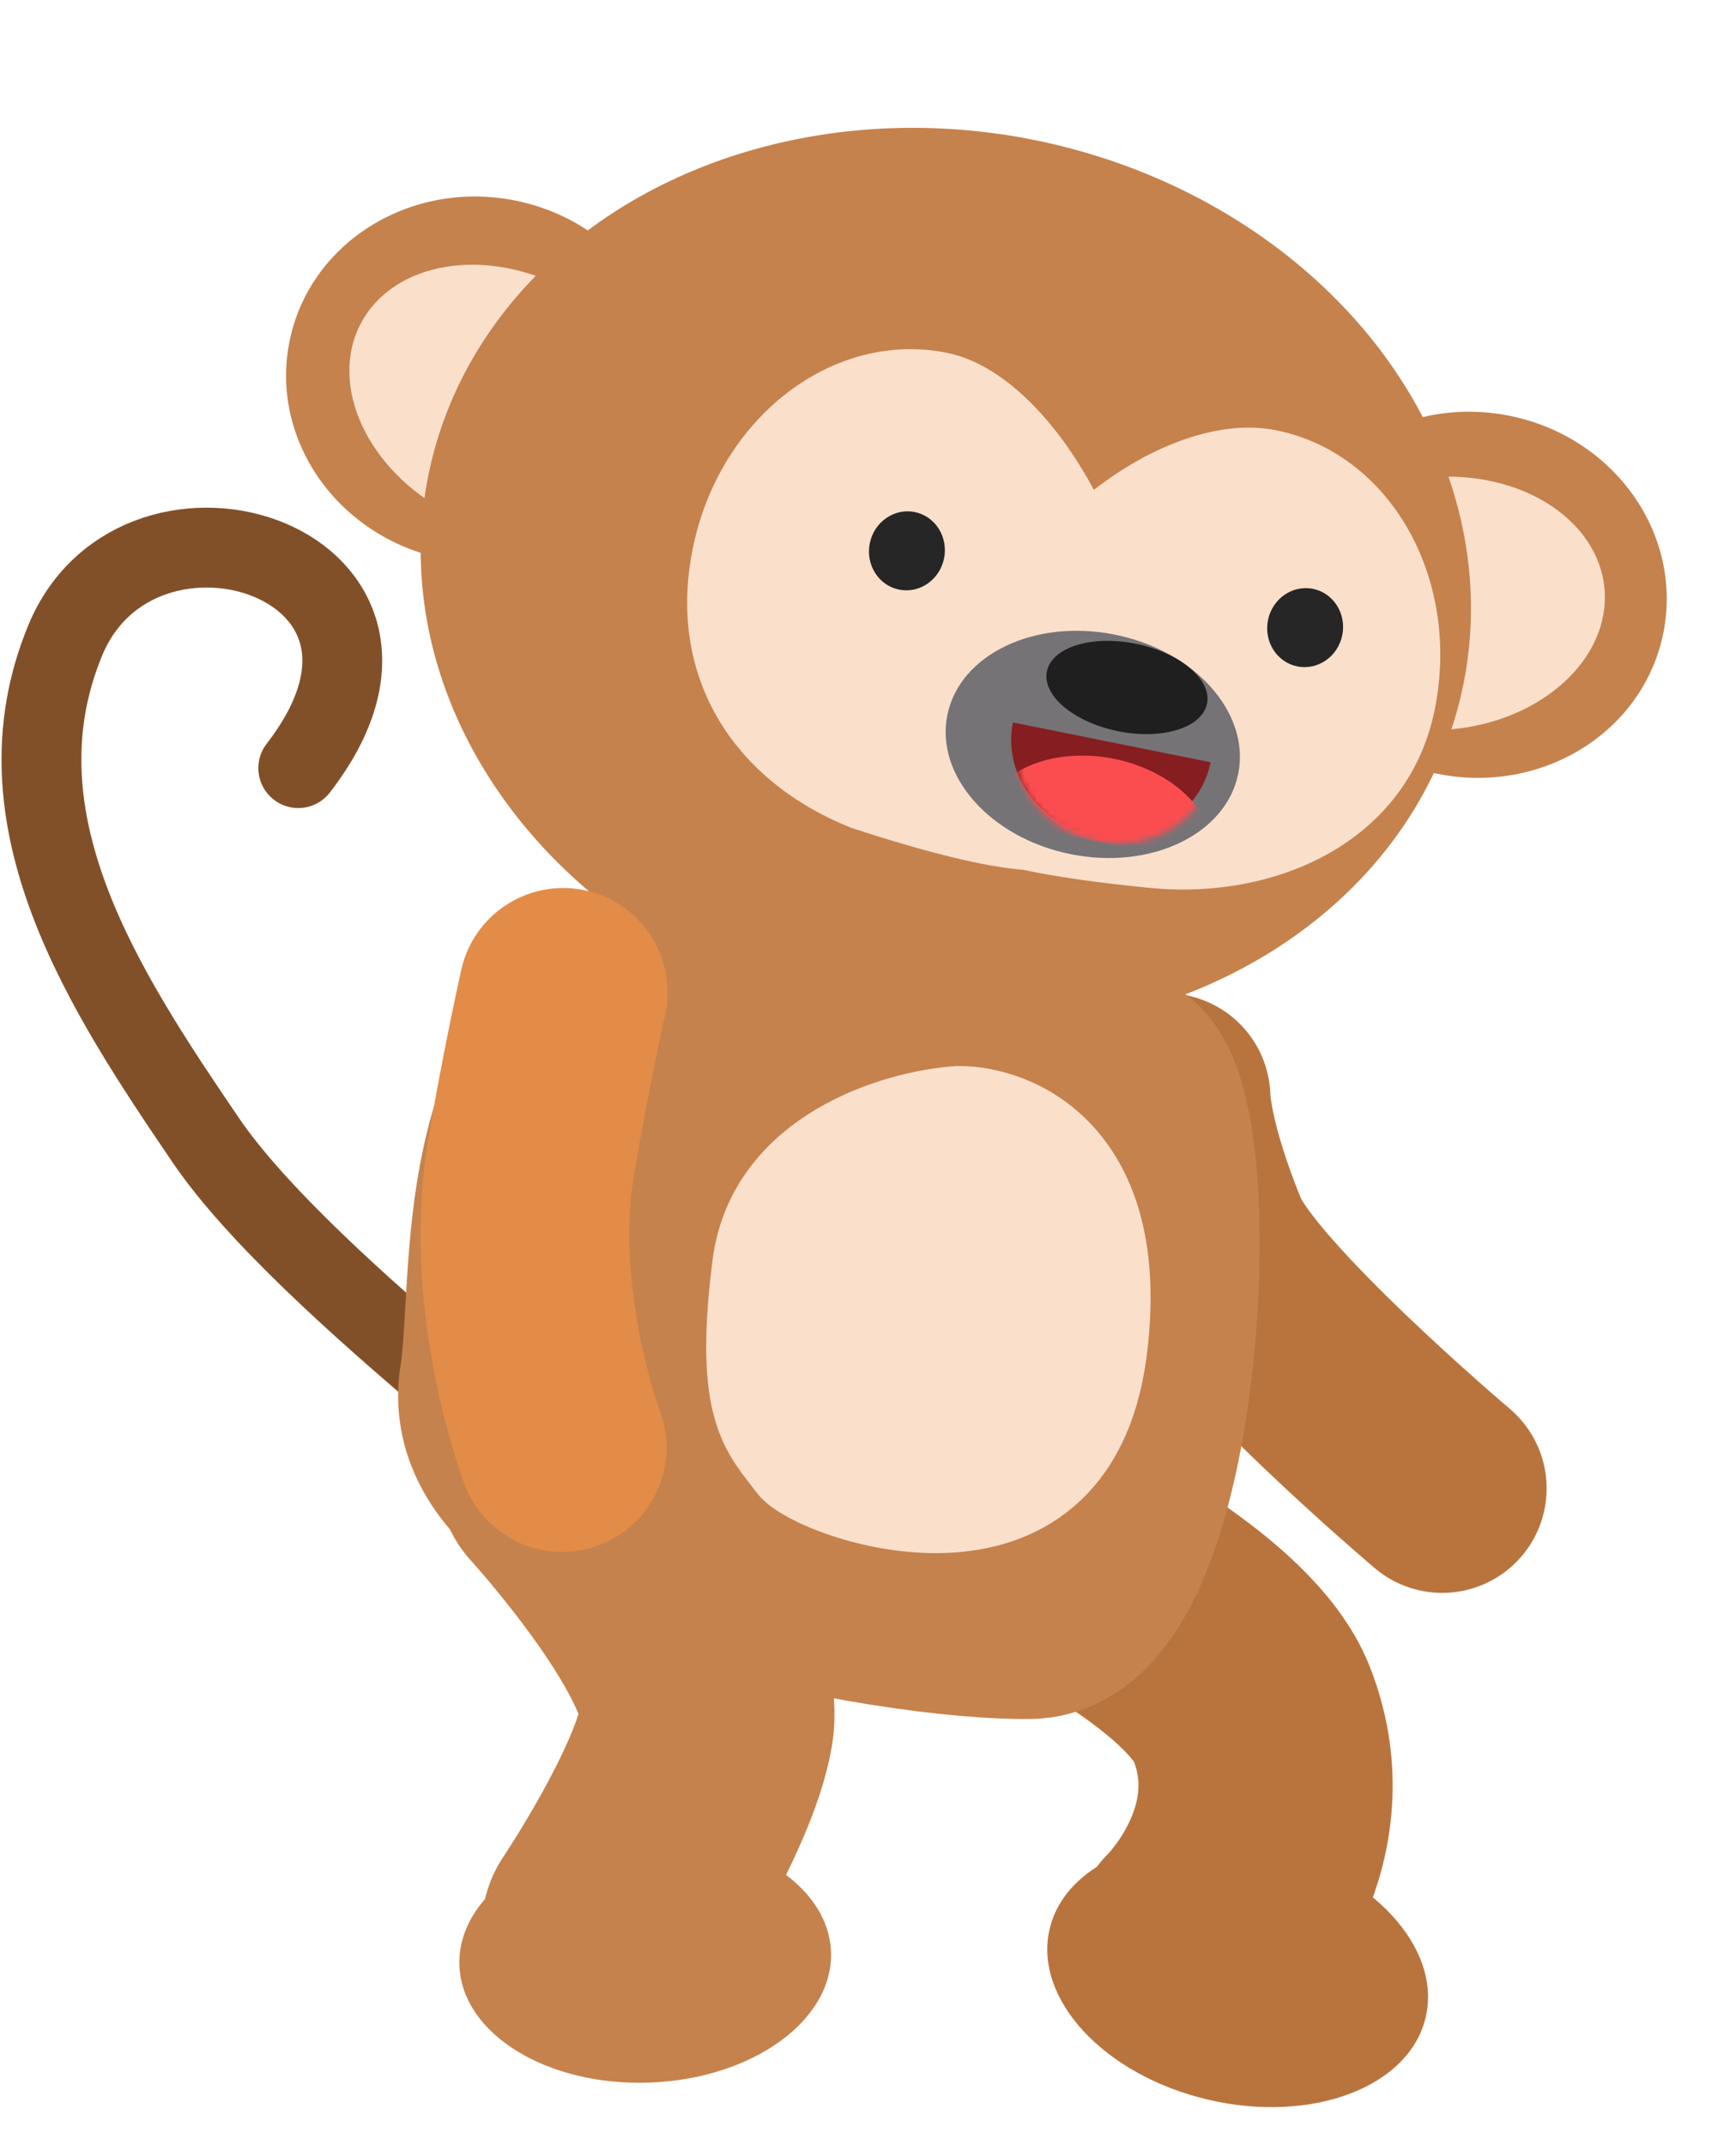 <svg width="272" height="336" viewBox="0 0 272 336" fill="none" xmlns="http://www.w3.org/2000/svg">
<ellipse cx="75.106" cy="59.467" rx="30.344" ry="28.611" transform="rotate(11.38 75.106 59.467)" fill="#C5824D"/>
<ellipse cx="25.857" cy="19.792" rx="25.857" ry="19.792" transform="matrix(0.883 0.47 -0.47 0.883 65.867 33.125)" fill="#FADFCB"/>
<ellipse cx="30.344" cy="28.611" rx="30.344" ry="28.611" transform="matrix(-0.98 -0.197 -0.197 0.98 266.251 71.103)" fill="#C5824D"/>
<ellipse cx="25.857" cy="19.792" rx="25.857" ry="19.792" transform="matrix(-0.996 0.091 0.092 0.996 249.567 72.448)" fill="#FADFCB"/>
<ellipse cx="148.2" cy="90.825" rx="82.721" ry="70.276" transform="rotate(11.38 148.2 90.825)" fill="#C5824D"/>
<path d="M148.373 55.261C157.117 57.021 165.545 65.808 171.39 76.731C180.452 69.688 191.133 65.62 199.943 67.393C217.808 70.989 228.938 90.561 224.802 111.109C220.666 131.656 200.178 141.067 180.063 139.065C171.75 138.238 165.308 137.308 160.363 136.249C154.208 135.732 145.594 133.655 133.396 129.672C115.393 122.518 104.401 106.504 108.537 85.956C112.673 65.408 130.508 51.666 148.373 55.261Z" fill="#FADFCB"/>
<ellipse cx="171.219" cy="116.597" rx="23.246" ry="17.536" transform="rotate(11.38 171.219 116.597)" fill="#757376"/>
<ellipse cx="176.576" cy="107.682" rx="12.797" ry="6.988" transform="rotate(11.38 176.576 107.682)" fill="#1F1F1F"/>
<ellipse cx="142.098" cy="86.278" rx="5.937" ry="6.197" transform="rotate(11.38 142.098 86.278)" fill="#262626"/>
<ellipse cx="204.491" cy="98.306" rx="5.937" ry="6.197" transform="rotate(11.38 204.491 98.306)" fill="#262626"/>
<path d="M189.682 119.394C189.298 121.301 188.517 123.109 187.384 124.714C186.251 126.319 184.788 127.69 183.078 128.749C181.369 129.808 179.446 130.534 177.42 130.886C175.394 131.237 173.304 131.207 171.27 130.798C169.236 130.388 167.297 129.607 165.565 128.499C163.832 127.392 162.34 125.978 161.173 124.34C160.006 122.702 159.188 120.872 158.764 118.954C158.34 117.035 158.32 115.066 158.703 113.159L174.192 116.277L189.682 119.394Z" fill="#861D20"/>
<mask id="mask0_1046_366" style="mask-type:alpha" maskUnits="userSpaceOnUse" x="158" y="114" width="33" height="19">
<path d="M190.288 120.265C189.899 122.2 189.112 124.036 187.972 125.667C186.832 127.297 185.362 128.692 183.645 129.77C181.929 130.848 179.999 131.589 177.967 131.951C175.935 132.312 173.84 132.287 171.802 131.877C169.764 131.467 167.822 130.679 166.088 129.56C164.354 128.44 162.862 127.01 161.696 125.352C160.53 123.694 159.714 121.839 159.294 119.894C158.873 117.95 158.858 115.953 159.247 114.018L174.768 117.141L190.288 120.265Z" fill="#6C3436"/>
</mask>
<g mask="url(#mask0_1046_366)">
<path d="M153.863 128.157C154.205 126.457 155.012 124.867 156.236 123.479C157.46 122.091 159.078 120.932 160.998 120.068C162.918 119.203 165.102 118.651 167.426 118.441C169.749 118.232 172.166 118.37 174.539 118.848C176.912 119.325 179.195 120.133 181.256 121.225C183.318 122.317 185.118 123.671 186.554 125.211C187.99 126.751 189.034 128.446 189.626 130.2C190.218 131.953 190.346 133.731 190.004 135.431L171.934 131.794L153.863 128.157Z" fill="#FB4D50"/>
</g>
<path d="M88.489 230.996C88.489 230.996 112.826 257.666 110.708 270.167C108.67 282.191 95.402 301.931 95.402 301.931" stroke="#C5824D" stroke-width="39.829" stroke-linecap="round"/>
<path d="M98.143 240.154C97.998 237.63 47.978 201.741 32.264 178.627C16.467 155.391 -1.412 128.383 10.225 100.292C21.862 72.201 71.664 88.124 46.73 120.313" stroke="#825028" stroke-width="12.508" stroke-linecap="round"/>
<path d="M167.215 244.163C167.215 244.163 191.324 256.226 196.109 268.391C204.051 288.58 187.758 304.386 187.758 304.386" stroke="#B9743D" stroke-width="39.829" stroke-linecap="round"/>
<path d="M225.969 233.136C225.969 233.136 193.432 205.597 188.685 193.902C182.662 179.062 182.694 171.939 182.694 171.939" stroke="#B9743D" stroke-width="32.717" stroke-linecap="round"/>
<path d="M161.331 252.462C181.574 252.146 185.195 173.587 175.23 168.898C169.423 166.165 129.322 136.971 102.591 153.256C78.267 168.074 81.598 198.257 79.486 215.675C73.959 241.341 141.089 252.778 161.331 252.462Z" fill="#C5824D" stroke="#C5824D" stroke-width="33.575" stroke-linecap="round"/>
<path d="M117.841 198.189C120.164 179.821 140.302 173.894 150.08 173.226C159.5 173.152 177.368 180.692 173.478 211.449C168.616 249.896 127.191 234.938 123.493 229.965C119.323 224.356 114.938 221.149 117.841 198.189Z" fill="#FADFCB" stroke="#FADFCB" stroke-width="12.508" stroke-linecap="round"/>
<path d="M88.242 155.45C88.242 155.45 85.406 168.097 83.179 181.472C79.446 203.892 88.076 226.725 88.076 226.725" stroke="#E28C48" stroke-width="32.717" stroke-linecap="round"/>
<ellipse cx="101.092" cy="306.792" rx="29.131" ry="19.421" transform="rotate(-2.1 101.092 306.792)" fill="#C5824D"/>
<ellipse cx="193.918" cy="309.063" rx="30.26" ry="20.343" transform="rotate(13.204 193.918 309.063)" fill="#B9743D"/>
</svg>
